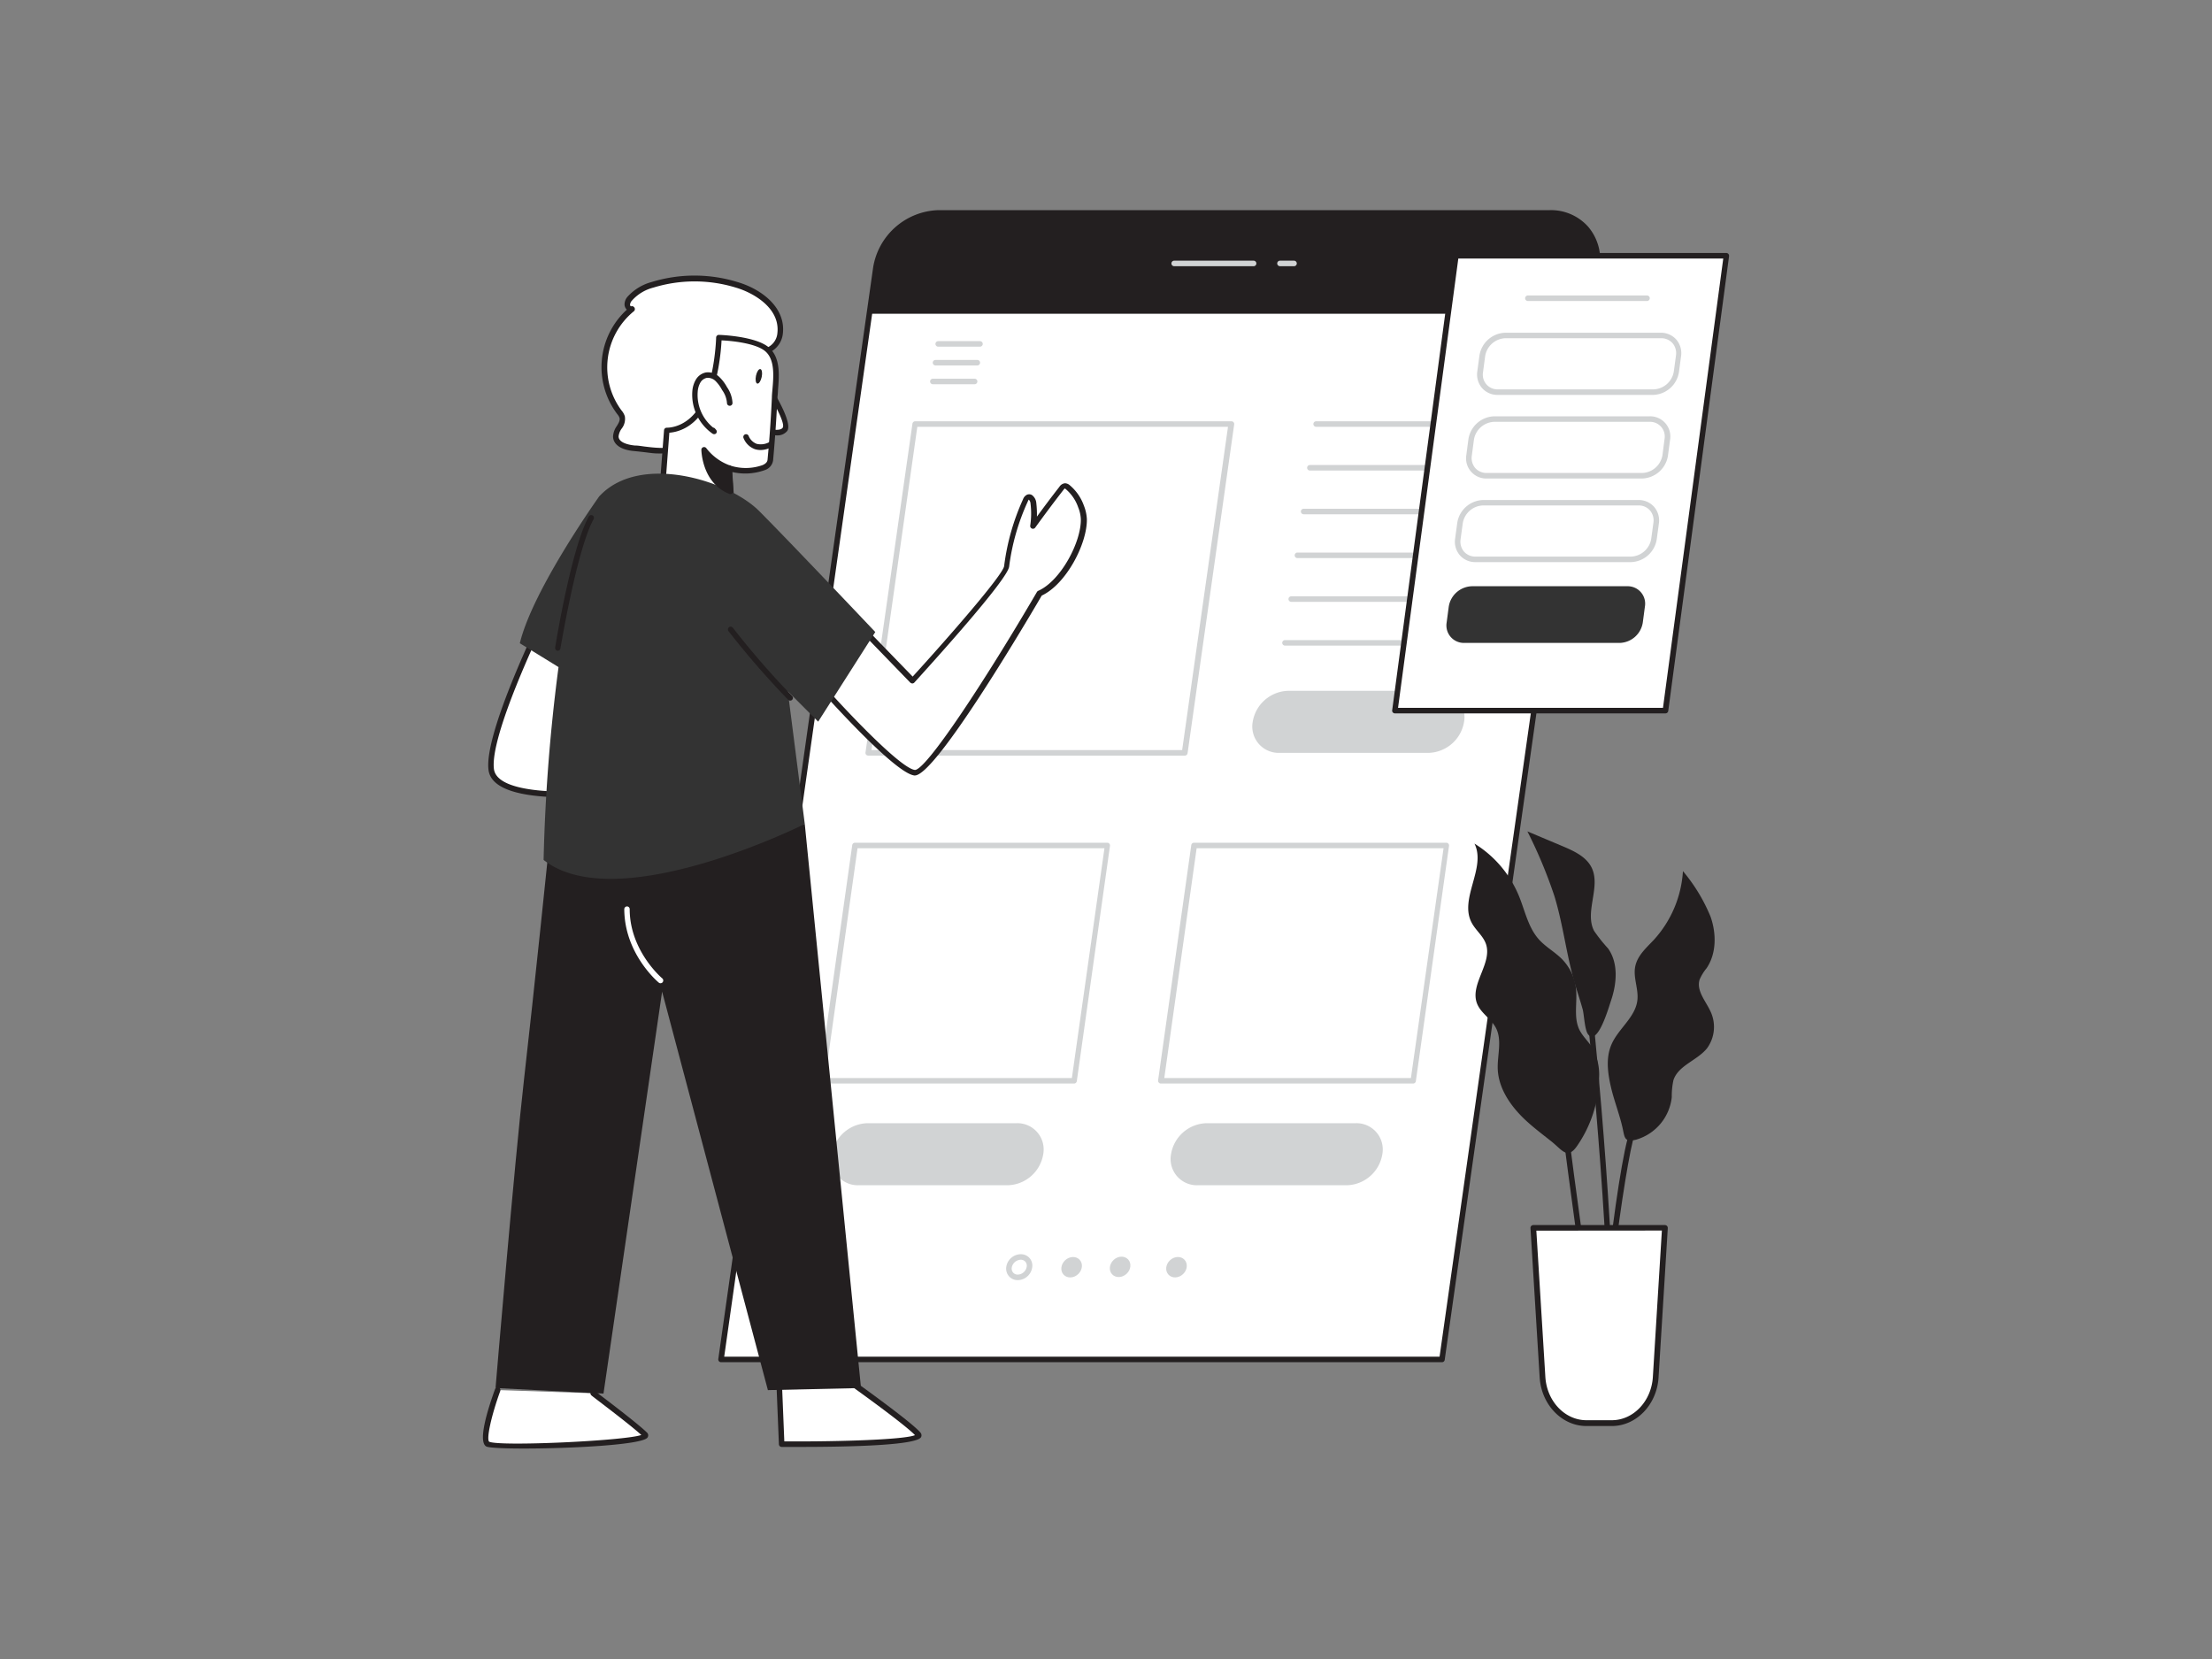 <svg xmlns="http://www.w3.org/2000/svg" viewBox="0 0 400 300"><rect x="0" y="0" width="400" height="300" fill="#808080" stroke="none"/><g id="_521_user_interface_flatline" data-name="#521_user_interface_flatline"><path d="M288.75,48.44l-1.17,8.3L260.76,245.83H130.39L157.21,56.74l1.18-8.3a11.8,11.8,0,0,1,11.31-9.91H280.25A8.4,8.4,0,0,1,288.75,48.44Z" fill="#fff"/><path d="M260.76,246.33H130.39a.5.5,0,0,1-.38-.17.52.52,0,0,1-.12-.4l28-197.39A12.34,12.34,0,0,1,169.7,38H280.25a9,9,0,0,1,6.94,3,9.17,9.17,0,0,1,2.06,7.44l-1.17,8.3L261.25,245.9A.5.5,0,0,1,260.76,246.33Zm-129.8-1H260.32l27.94-197h0a8.18,8.18,0,0,0-1.82-6.64,8,8,0,0,0-6.19-2.7H169.7a11.31,11.31,0,0,0-10.82,9.48l-1.17,8.3Z" fill="#231f20"/><path d="M214.2,136.64H157a.56.56,0,0,1-.38-.17.52.52,0,0,1-.11-.4L165,76.61a.51.51,0,0,1,.5-.43h57.18a.5.5,0,0,1,.5.57l-8.43,59.46A.51.51,0,0,1,214.2,136.64Zm-56.61-1h56.18l8.29-58.46H165.88Z" fill="#d1d3d4"/><path d="M268.52,77.18H238a.5.5,0,0,1-.5-.5.5.5,0,0,1,.5-.5h30.53a.5.5,0,0,1,.5.5A.5.5,0,0,1,268.52,77.18Z" fill="#d1d3d4"/><path d="M267.4,85.09H236.87a.5.5,0,0,1,0-1H267.4a.5.5,0,0,1,0,1Z" fill="#d1d3d4"/><path d="M266.28,93H235.74a.51.51,0,0,1-.5-.5.5.5,0,0,1,.5-.5h30.54a.5.5,0,0,1,.5.5A.5.5,0,0,1,266.28,93Z" fill="#d1d3d4"/><path d="M265.16,100.92H234.62a.5.5,0,0,1,0-1h30.54a.5.5,0,0,1,0,1Z" fill="#d1d3d4"/><path d="M264,108.83H233.5a.5.5,0,0,1-.5-.5.5.5,0,0,1,.5-.5H264a.5.5,0,0,1,.5.5A.5.5,0,0,1,264,108.83Z" fill="#d1d3d4"/><path d="M254.08,116.75H232.37a.51.51,0,0,1-.5-.5.5.5,0,0,1,.5-.5h21.71a.5.5,0,0,1,.5.5A.5.5,0,0,1,254.08,116.75Z" fill="#d1d3d4"/><path d="M258.34,136.14h-27a4.76,4.76,0,0,1-4.81-5.61h0a6.69,6.69,0,0,1,6.4-5.61h27a4.76,4.76,0,0,1,4.82,5.61h0A6.69,6.69,0,0,1,258.34,136.14Z" fill="#d1d3d4"/><path d="M182.25,214.33h-27a4.75,4.75,0,0,1-4.81-5.61h0a6.69,6.69,0,0,1,6.4-5.61h27a4.75,4.75,0,0,1,4.81,5.61h0A6.68,6.68,0,0,1,182.25,214.33Z" fill="#d1d3d4"/><path d="M243.57,214.33h-27a4.75,4.75,0,0,1-4.81-5.61h0a6.68,6.68,0,0,1,6.4-5.61h27a4.75,4.75,0,0,1,4.81,5.61h0A6.68,6.68,0,0,1,243.57,214.33Z" fill="#d1d3d4"/><path d="M194.22,195.94H148.6a.53.53,0,0,1-.38-.18.46.46,0,0,1-.11-.39l6-42.55a.51.51,0,0,1,.5-.43h45.61a.49.49,0,0,1,.38.17.49.49,0,0,1,.12.4l-6,42.55A.51.51,0,0,1,194.22,195.94Zm-45-1h44.61l5.89-41.55H155.07Z" fill="#d1d3d4"/><path d="M255.54,195.94H209.92a.51.51,0,0,1-.38-.18.5.5,0,0,1-.12-.39l6-42.55a.5.5,0,0,1,.49-.43h45.62a.49.49,0,0,1,.38.17.49.49,0,0,1,.12.4l-6,42.55A.5.5,0,0,1,255.54,195.94Zm-45-1h44.6l5.9-41.55H216.39Z" fill="#d1d3d4"/><path d="M184.05,231.49a2.08,2.08,0,0,1-1.6-.71,2.11,2.11,0,0,1-.48-1.71,2.69,2.69,0,0,1,2.61-2.27,2.11,2.11,0,0,1,1.6.7,2.08,2.08,0,0,1,.47,1.71A2.68,2.68,0,0,1,184.05,231.49Zm.53-3.69a1.72,1.72,0,0,0-1.62,1.41,1.13,1.13,0,0,0,.25.92,1.09,1.09,0,0,0,.84.36,1.7,1.7,0,0,0,1.61-1.42h0a1.11,1.11,0,0,0-.24-.91A1.09,1.09,0,0,0,184.58,227.8Z" fill="#d1d3d4"/><ellipse cx="193.79" cy="229.14" rx="1.98" ry="1.72" transform="translate(-104.2 193.58) rotate(-42.97)" fill="#d1d3d4"/><ellipse cx="203.27" cy="229.14" rx="1.98" ry="1.72" transform="matrix(0.73, -0.68, 0.68, 0.73, -101.65, 200.04)" fill="#d1d3d4"/><ellipse cx="212.75" cy="229.14" rx="1.98" ry="1.72" transform="translate(-99.11 206.5) rotate(-42.97)" fill="#d1d3d4"/><path d="M177.21,62.69h-7.55a.5.5,0,0,1,0-1h7.55a.5.5,0,0,1,0,1Z" fill="#d1d3d4"/><path d="M176.73,66.09h-7.56a.51.51,0,0,1-.5-.5.5.5,0,0,1,.5-.5h7.56a.5.5,0,0,1,.5.5A.51.51,0,0,1,176.73,66.09Z" fill="#d1d3d4"/><path d="M176.24,69.48h-7.55a.5.5,0,0,1-.5-.5.51.51,0,0,1,.5-.5h7.55a.5.5,0,0,1,.5.5A.5.5,0,0,1,176.24,69.48Z" fill="#d1d3d4"/><path d="M288.75,48.44l-1.17,8.3H157.21l1.18-8.3a11.8,11.8,0,0,1,11.31-9.91H280.25A8.4,8.4,0,0,1,288.75,48.44Z" fill="#231f20"/><path d="M226.69,48.14H212.33a.5.5,0,0,1-.5-.5.5.5,0,0,1,.5-.5h14.36a.5.5,0,0,1,.5.5A.5.5,0,0,1,226.69,48.14Z" fill="#d1d3d4"/><path d="M234,48.14h-2.54a.51.51,0,0,1-.5-.5.5.5,0,0,1,.5-.5H234a.5.5,0,0,1,.5.5A.5.5,0,0,1,234,48.14Z" fill="#d1d3d4"/><path d="M155.7,113.46l9.32,9.62s16.82-18.37,17-20.67a40.73,40.73,0,0,1,3.42-11.93,1,1,0,0,1,.46-.57c.53-.2.91.54,1,1.1a15.29,15.29,0,0,1-.05,4.11c1.67-2.31,3.37-4.59,5.12-6.84a.89.89,0,0,1,.61-.44.82.82,0,0,1,.52.23,8,8,0,0,1,2.39,3.54A6.93,6.93,0,0,1,196,93.9c.07,4.42-3.89,11.6-8,13.41,0,0-19.14,32.8-22.58,32.42s-17-15.69-17-15.69Z" fill="#fff"/><path d="M165.43,140.23h-.08c-3.53-.4-15.94-14.28-17.35-15.86a.5.5,0,0,1,0-.62l7.32-10.57a.51.51,0,0,1,.37-.21.49.49,0,0,1,.4.15l8.95,9.23c6.47-7.09,16.4-18.46,16.54-20A41.53,41.53,0,0,1,185,90.28a1.44,1.44,0,0,1,.74-.83,1,1,0,0,1,.87.07A2,2,0,0,1,187.4,91a17.75,17.75,0,0,1,.11,2.42c1.33-1.82,2.69-3.63,4.07-5.4a1.35,1.35,0,0,1,1-.63,1.38,1.38,0,0,1,.85.34A8.55,8.55,0,0,1,196,91.43a7.57,7.57,0,0,1,.54,2.46c.07,4.43-3.74,11.74-8.16,13.81C185,113.49,169.14,140.23,165.43,140.23ZM149,124c5.43,6.09,14.1,15,16.45,15.23h0c2.06,0,12.79-16.3,22.06-32.18a.52.52,0,0,1,.23-.21c4.05-1.78,7.78-8.8,7.71-12.94a6.34,6.34,0,0,0-.47-2.13,7.59,7.59,0,0,0-2.24-3.31c-.13-.11-.18-.13-.2-.13a1.4,1.4,0,0,0-.22.24c-1.74,2.24-3.46,4.54-5.12,6.84a.5.5,0,0,1-.9-.37,14.74,14.74,0,0,0,.05-4,1.06,1.06,0,0,0-.31-.69.88.88,0,0,0-.17.31,40.23,40.23,0,0,0-3.38,11.77c-.21,2.35-14.32,17.87-17.15,21a.52.52,0,0,1-.36.16.64.64,0,0,1-.37-.15l-8.89-9.18Z" fill="#231f20"/><path d="M90,251.37s-3.25,8.9-1.81,9.76,30.14,0,28.41-1.72-9.37-7.46-9.37-7.46" fill="#fff"/><path d="M94.77,261.94c-3.67,0-6.43-.13-6.85-.38-1.56-.93.34-6.89,1.6-10.36a.52.52,0,0,1,.65-.3.5.5,0,0,1,.29.64c-1.6,4.41-2.55,8.69-2,9.17,2,.89,24.45-.16,27.51-1.22-2.11-1.95-9-7.09-9-7.14a.5.5,0,1,1,.6-.8c.31.23,7.7,5.78,9.43,7.51a.68.68,0,0,1,.07.92C116,261.29,103.06,261.94,94.77,261.94Z" fill="#231f20"/><path d="M119,81.45c-1.36-.06-2.72-.29-4.29-.43s-3.35-.67-3.38-2.13c0-1.26,1.48-2.3,1.15-3.51a2.77,2.77,0,0,0-.52-.89,13.56,13.56,0,0,1,2.34-18.64c-.41.14-.85-.27-.89-.7a1.69,1.69,0,0,1,.47-1.18A8.45,8.45,0,0,1,118,51.48a25.84,25.84,0,0,1,15.23,0c3.8,1.11,8.37,4.14,7.87,8.73a3.64,3.64,0,0,1-3.14,3.34c-.85,4.92-3.43,8.28-6.67,11.84a19.86,19.86,0,0,1-8,5.44A10.81,10.81,0,0,1,119,81.45Z" fill="#fff"/><path d="M119.62,82,119,82h0c-.81,0-1.6-.13-2.45-.23-.59-.07-1.2-.14-1.86-.2-2.37-.2-3.8-1.18-3.83-2.62a3.58,3.58,0,0,1,.68-1.91c.33-.55.61-1,.49-1.48a2.16,2.16,0,0,0-.39-.65A14.08,14.08,0,0,1,113.35,56a1.4,1.4,0,0,1-.41-.84,2.13,2.13,0,0,1,.58-1.55A9,9,0,0,1,117.83,51a26.38,26.38,0,0,1,15.52,0c4.46,1.3,8.73,4.67,8.22,9.27a4.24,4.24,0,0,1-3.2,3.74c-1,5.06-3.86,8.56-6.73,11.72a20.25,20.25,0,0,1-8.19,5.57A11.29,11.29,0,0,1,119.62,82Zm-5.37-26.64a.55.55,0,0,1,.48.27.51.51,0,0,1-.09.64,13.08,13.08,0,0,0-2.25,17.95,3,3,0,0,1,.6,1.06,2.85,2.85,0,0,1-.59,2.25,2.9,2.9,0,0,0-.54,1.38c0,1.33,2.44,1.6,2.92,1.65.66,0,1.29.13,1.89.2.82.1,1.6.19,2.38.22h0a10.21,10.21,0,0,0,4.07-.58,19.18,19.18,0,0,0,7.78-5.29c3.56-3.91,5.77-7.06,6.55-11.59a.5.5,0,0,1,.47-.42,3.16,3.16,0,0,0,2.66-2.89c.5-4.59-4.49-7.32-7.51-8.2a25.4,25.4,0,0,0-14.93,0,7.74,7.74,0,0,0-3.84,2.32,1.23,1.23,0,0,0-.37.82.38.38,0,0,0,.16.25Z" fill="#231f20"/><path d="M98.58,111S88,132.54,88.82,139.14s22.68,4,22.68,4l-1.15-32.72Z" fill="#fff"/><path d="M102.48,144.16c-.66,0-1.34,0-2,0-7.66-.24-11.75-1.9-12.14-4.92-.87-6.67,9.37-27.53,9.8-28.41a.52.52,0,0,1,.43-.28l11.77-.57a.49.49,0,0,1,.36.13.46.46,0,0,1,.16.35L112,143.14a.51.51,0,0,1-.44.52A90,90,0,0,1,102.48,144.16ZM98.9,111.5c-1.2,2.47-10.36,21.59-9.58,27.58C90,144,104.75,143.4,111,142.71L109.87,111Z" fill="#231f20"/><path d="M140.78,247.16l.57,14s26.22.19,24.69-1.72-13.4-10.33-13.4-10.33l-1.91-10.34Z" fill="#fff"/><path d="M144.72,261.65l-3.37,0a.5.5,0,0,1-.5-.48l-.57-14a.51.51,0,0,1,.17-.4l10-8.42a.51.51,0,0,1,.49-.09.52.52,0,0,1,.32.38l1.88,10.14c1.5,1.07,11.85,8.46,13.33,10.31a.73.73,0,0,1,.1.77C165.81,261.36,153.76,261.65,144.72,261.65Zm-2.89-1c10.53.06,21.75-.34,23.63-1.13-1.68-1.76-9.2-7.25-13.11-10a.47.47,0,0,1-.2-.31l-1.76-9.49-9.1,7.71Z" fill="#231f20"/><path d="M145.53,149,155.7,251l-16.84.38-19.13-72.06L109.13,252l-19.52-1s3.4-40.57,5.17-56,4.51-42.14,4.51-42.14Z" fill="#231f20"/><path d="M139.26,70.72s3.51,5.79,2.69,6.93-3.35.26-3.35.26" fill="#fff"/><path d="M140.43,78.73a6.57,6.57,0,0,1-2-.35.5.5,0,0,1,.32-.94c.72.24,2.33.54,2.78-.09s-.95-3.47-2.71-6.37a.5.5,0,1,1,.85-.51c1.11,1.82,3.59,6.2,2.68,7.47A2.28,2.28,0,0,1,140.43,78.73Z" fill="#231f20"/><path d="M138.75,63.24c2.3,2,1.45,6.1,1.33,8.76q-.27,5.61-.78,11.22c-.22,2.36-6.37,2.18-7.43,1.43l.61,9.41-12.73-5.45.83-10.81s4.06.18,6.65-4.56S130,61.06,130,61.06,136.51,61.26,138.75,63.24Z" fill="#fff"/><path d="M132.48,94.56a.45.45,0,0,1-.2,0l-12.72-5.45a.52.52,0,0,1-.31-.5l.83-10.81a.5.5,0,0,1,.52-.46c.15,0,3.79.09,6.19-4.3,2.5-4.58,2.71-11.88,2.71-12a.48.48,0,0,1,.16-.35.44.44,0,0,1,.36-.13c.27,0,6.71.23,9.06,2.31h0c2.1,1.85,1.82,5.1,1.6,7.72,0,.5-.08,1-.1,1.43-.18,3.73-.44,7.51-.78,11.24A2.18,2.18,0,0,1,138.33,85a10.46,10.46,0,0,1-5.91.36L133,94a.5.5,0,0,1-.49.53Zm-12.2-6.27,11.64,5-.54-8.6a.47.47,0,0,1,.25-.47.49.49,0,0,1,.53,0,9.08,9.08,0,0,0,5.75-.12c.56-.25.86-.57.89-1,.35-3.71.61-7.48.78-11.19,0-.46.06-1,.1-1.48.21-2.39.46-5.36-1.26-6.88h0c-1.74-1.54-6.41-1.94-7.94-2-.09,1.79-.56,7.77-2.81,11.9s-5.41,4.7-6.63,4.8Z" fill="#231f20"/><path d="M158.28,114.29s-15.05-15.9-21-21.88c-5.53-5.54-21.61-10.58-28.93-2.64,0,0-12,16.79-14.35,26.55l7,4.31A321.33,321.33,0,0,0,98.3,155.5C111.58,166,145.53,149,145.53,149l-3.07-24,5.49,5.5Z" fill="#333333"/><path d="M139.32,80.42s-3,1.67-4.4-1.39" fill="#fff"/><path d="M137.53,81.38a3.57,3.57,0,0,1-1-.15,3.5,3.5,0,0,1-2.07-2,.5.5,0,0,1,.91-.42,2.55,2.55,0,0,0,1.46,1.45,3.16,3.16,0,0,0,2.24-.29.51.51,0,0,1,.68.2.48.48,0,0,1-.19.67A4.41,4.41,0,0,1,137.53,81.38Z" fill="#231f20"/><path d="M132,72.85a5.1,5.1,0,0,0-.95-2.61,7,7,0,0,0-1.29-1.75,2.45,2.45,0,0,0-2-.7,2.32,2.32,0,0,0-1.52,1.11,4.51,4.51,0,0,0-.54,1.84A8.07,8.07,0,0,0,129.13,78l-.2-.23" fill="#fff"/><path d="M129.13,78.51a.47.47,0,0,1-.28-.09,8.58,8.58,0,0,1-3.65-7.73,4.81,4.81,0,0,1,.61-2,2.72,2.72,0,0,1,1.85-1.34,2.92,2.92,0,0,1,2.42.82A7.48,7.48,0,0,1,131.46,70a5.48,5.48,0,0,1,1,2.88.5.5,0,0,1-1,0,4.57,4.57,0,0,0-.88-2.35,6.7,6.7,0,0,0-1.19-1.63,2,2,0,0,0-1.58-.57,1.77,1.77,0,0,0-1.17.87,3.84,3.84,0,0,0-.47,1.62,7.6,7.6,0,0,0,2.79,6.5.51.51,0,0,1,.33.17l.2.23a.5.5,0,0,1,0,.66A.5.5,0,0,1,129.13,78.51Z" fill="#231f20"/><path d="M131.87,84.65a10,10,0,0,1-4.54-3.36s0,5.71,4.81,7.55Z" fill="#231f20"/><path d="M132.14,89.34l-.18,0c-5.08-1.94-5.13-8-5.13-8a.49.49,0,0,1,.36-.48.5.5,0,0,1,.56.22A9.45,9.45,0,0,0,132,84.17a.5.5,0,0,1,.33.44l.27,4.2a.51.51,0,0,1-.2.43A.47.47,0,0,1,132.14,89.34ZM128,82.88A7.25,7.25,0,0,0,131.59,88l-.19-3A11.62,11.62,0,0,1,128,82.88Z" fill="#231f20"/><path d="M142.88,126.69a.51.51,0,0,1-.36-.15,152.61,152.61,0,0,1-10.79-12.42.51.51,0,0,1,.1-.7.5.5,0,0,1,.7.1,151.14,151.14,0,0,0,10.71,12.33.49.49,0,0,1,0,.7A.47.47,0,0,1,142.88,126.69Z" fill="#231f20"/><path d="M119.45,177.8a.46.46,0,0,1-.32-.11c-.26-.21-6.21-5.28-6.24-13.28a.5.5,0,0,1,.49-.5h0a.49.49,0,0,1,.49.5c0,7.53,5.83,12.47,5.89,12.51a.51.51,0,0,1,.06.71A.52.52,0,0,1,119.45,177.8Z" fill="#fff"/><ellipse cx="137.22" cy="68.05" rx="1.34" ry="0.53" transform="translate(42.53 188.44) rotate(-78.19)" fill="#231f20"/><path d="M100.88,117.68h-.08a.51.51,0,0,1-.41-.58c.11-.73,2.92-17.95,6.08-23.7a.49.49,0,0,1,.68-.19.48.48,0,0,1,.19.67c-3.07,5.6-5.94,23.2-6,23.38A.49.49,0,0,1,100.88,117.68Z" fill="#231f20"/><path d="M289.16,195a10.2,10.2,0,0,0-1.16-5.45c-.73-1.21-1.85-2.17-2.45-3.45-1-2.22-.31-4.83-.55-7.26a9.11,9.11,0,0,0-2.55-5.41c-1.27-1.28-2.91-2.17-4.13-3.51-2-2.2-2.56-5.29-3.69-8a20.12,20.12,0,0,0-8-9.37c2.17,4.37-2.78,9.93-.53,14.26.71,1.38,2.06,2.38,2.59,3.84,1.25,3.51-2.94,7.32-1.6,10.81.67,1.74,2.54,2.75,3.41,4.4,1.17,2.22.25,4.93.34,7.44.13,3.47,2.24,6.57,4.75,9,1.56,1.49,3.3,2.79,5,4.14,2,1.62,2.87,3.31,4.64.72A22.34,22.34,0,0,0,289.16,195Z" fill="#231f20"/><path d="M291.41,197c-.65-2.68-1.11-5.6,0-8.13,1.23-2.86,4.32-4.89,4.68-8,.24-2-.79-4.09-.39-6.09s2-3.37,3.39-4.85a20.28,20.28,0,0,0,5.24-12.4,31.13,31.13,0,0,1,5,8.25c1.06,3.05,1.08,6.63-.73,9.31a8.45,8.45,0,0,0-1.26,2.06c-.61,2,1.08,3.82,1.95,5.7a6.55,6.55,0,0,1-.61,6.72c-1.78,2.21-5.19,3.07-6.07,5.76a13.58,13.58,0,0,0-.3,3.06,9,9,0,0,1-6.46,7.7c-2.09.51-2.05-.32-2.43-2.09C292.89,201.64,292,199.35,291.41,197Z" fill="#231f20"/><path d="M284.73,177.69c-1.49-5.15-2.08-10.54-3.65-15.67a85.74,85.74,0,0,0-4.88-11.68l6.39,2.69c2.05.87,4.27,1.89,5.24,3.89,1.68,3.49-1.34,8,.43,11.41a28.22,28.22,0,0,0,2.53,3.18c1.88,2.64,1.59,6.28.56,9.35-.45,1.32-2.38,8.16-4.11,6.26-.7-.76-.76-3.59-1.05-4.63C285.74,180.88,285.2,179.3,284.73,177.69Z" fill="#231f20"/><path d="M288.28,246.16C287,237.73,283,208,283,207.74l1-.13c0,.3,4,30,5.31,38.4Z" fill="#231f20"/><path d="M289.67,254.12h-1c.08-10,4.24-48.2,6.64-50.82l.74.68C294.45,205.71,289.77,240.42,289.67,254.12Z" fill="#231f20"/><path d="M291.84,252.21l-1,0c1-21.57-3.62-66.87-3.67-67.32l1-.11C288.22,185.2,292.8,230.57,291.84,252.21Z" fill="#231f20"/><path d="M277.27,222h23.8l-1.66,27c-.29,4.68-3.76,8.31-7.94,8.31h-4.6c-4.18,0-7.64-3.63-7.93-8.31Z" fill="#fff"/><path d="M291.47,257.87h-4.6c-4.43,0-8.14-3.86-8.45-8.79l-1.66-27a.51.51,0,0,1,.51-.55h23.8a.55.55,0,0,1,.38.16.57.57,0,0,1,.14.39l-1.67,27C299.62,254,295.91,257.87,291.47,257.87Zm-13.65-35.33L279.45,249c.27,4.39,3.53,7.82,7.42,7.82h4.6c3.89,0,7.15-3.43,7.42-7.82l1.63-26.48Z" fill="#231f20"/><polygon points="301.16 128.47 252.24 128.47 263.27 46.22 312.19 46.22 301.16 128.47" fill="#fff"/><path d="M301.16,129H252.24a.48.48,0,0,1-.37-.17.46.46,0,0,1-.12-.39l11-82.26a.51.51,0,0,1,.5-.43h48.92a.52.52,0,0,1,.38.17.56.56,0,0,1,.12.4l-11,82.25A.51.51,0,0,1,301.16,129Zm-48.35-1h47.91l10.9-81.25H263.71Z" fill="#231f20"/><path d="M292.89,116.26h-28.1a3.16,3.16,0,0,1-3.19-3.69l.38-2.87a4.37,4.37,0,0,1,4.19-3.69h28.09a3.15,3.15,0,0,1,3.19,3.69l-.38,2.87A4.35,4.35,0,0,1,292.89,116.26Z" fill="#333333"/><path d="M294.91,101.15H266.82a3.15,3.15,0,0,1-3.19-3.69l.38-2.87a4.35,4.35,0,0,1,4.19-3.69h28.09a3.16,3.16,0,0,1,3.19,3.69l-.38,2.87A4.37,4.37,0,0,1,294.91,101.15Z" fill="#fff"/><path d="M294.91,101.65H266.82a3.7,3.7,0,0,1-2.83-1.24,3.75,3.75,0,0,1-.86-3l.39-2.87a4.87,4.87,0,0,1,4.68-4.12h28.09a3.7,3.7,0,0,1,2.83,1.24,3.77,3.77,0,0,1,.86,3l-.39,2.87A4.87,4.87,0,0,1,294.91,101.65ZM268.2,91.4a3.84,3.84,0,0,0-3.69,3.25l-.39,2.87a2.8,2.8,0,0,0,.62,2.23,2.72,2.72,0,0,0,2.08.9h28.09a3.84,3.84,0,0,0,3.69-3.26l.39-2.87a2.77,2.77,0,0,0-.63-2.23,2.71,2.71,0,0,0-2.07-.89Z" fill="#d1d3d4"/><path d="M296.94,86H268.85a3.16,3.16,0,0,1-3.2-3.69l.39-2.87a4.34,4.34,0,0,1,4.18-3.69h28.09a3.16,3.16,0,0,1,3.2,3.69l-.39,2.87A4.34,4.34,0,0,1,296.94,86Z" fill="#fff"/><path d="M296.94,86.53H268.85a3.65,3.65,0,0,1-3.69-4.26l.38-2.87a4.88,4.88,0,0,1,4.68-4.12h28.09A3.65,3.65,0,0,1,302,79.54l-.38,2.87A4.88,4.88,0,0,1,296.94,86.53ZM270.22,76.28a3.85,3.85,0,0,0-3.69,3.26l-.38,2.87a2.79,2.79,0,0,0,.62,2.22,2.72,2.72,0,0,0,2.08.9h28.09a3.85,3.85,0,0,0,3.69-3.26L301,79.4a2.65,2.65,0,0,0-2.7-3.12Z" fill="#d1d3d4"/><path d="M299,70.91h-28.1a3.16,3.16,0,0,1-3.19-3.69l.38-2.87a4.36,4.36,0,0,1,4.19-3.69h28.09a3.15,3.15,0,0,1,3.19,3.69l-.38,2.87A4.35,4.35,0,0,1,299,70.91Z" fill="#fff"/><path d="M299,71.41h-28.1A3.7,3.7,0,0,1,268,70.17a3.78,3.78,0,0,1-.86-3l.39-2.87a4.87,4.87,0,0,1,4.68-4.13h28.09a3.68,3.68,0,0,1,2.83,1.24,3.75,3.75,0,0,1,.86,3l-.38,2.87A4.88,4.88,0,0,1,299,71.41ZM272.25,61.16a3.85,3.85,0,0,0-3.69,3.26l-.38,2.87a2.65,2.65,0,0,0,2.69,3.12H299a3.84,3.84,0,0,0,3.68-3.25l.39-2.87a2.8,2.8,0,0,0-.62-2.23,2.72,2.72,0,0,0-2.08-.9Z" fill="#d1d3d4"/><path d="M297.83,54.43H276.29a.5.5,0,0,1-.5-.5.51.51,0,0,1,.5-.5h21.54a.5.5,0,0,1,.5.5A.5.5,0,0,1,297.83,54.43Z" fill="#d1d3d4"/></g></svg>